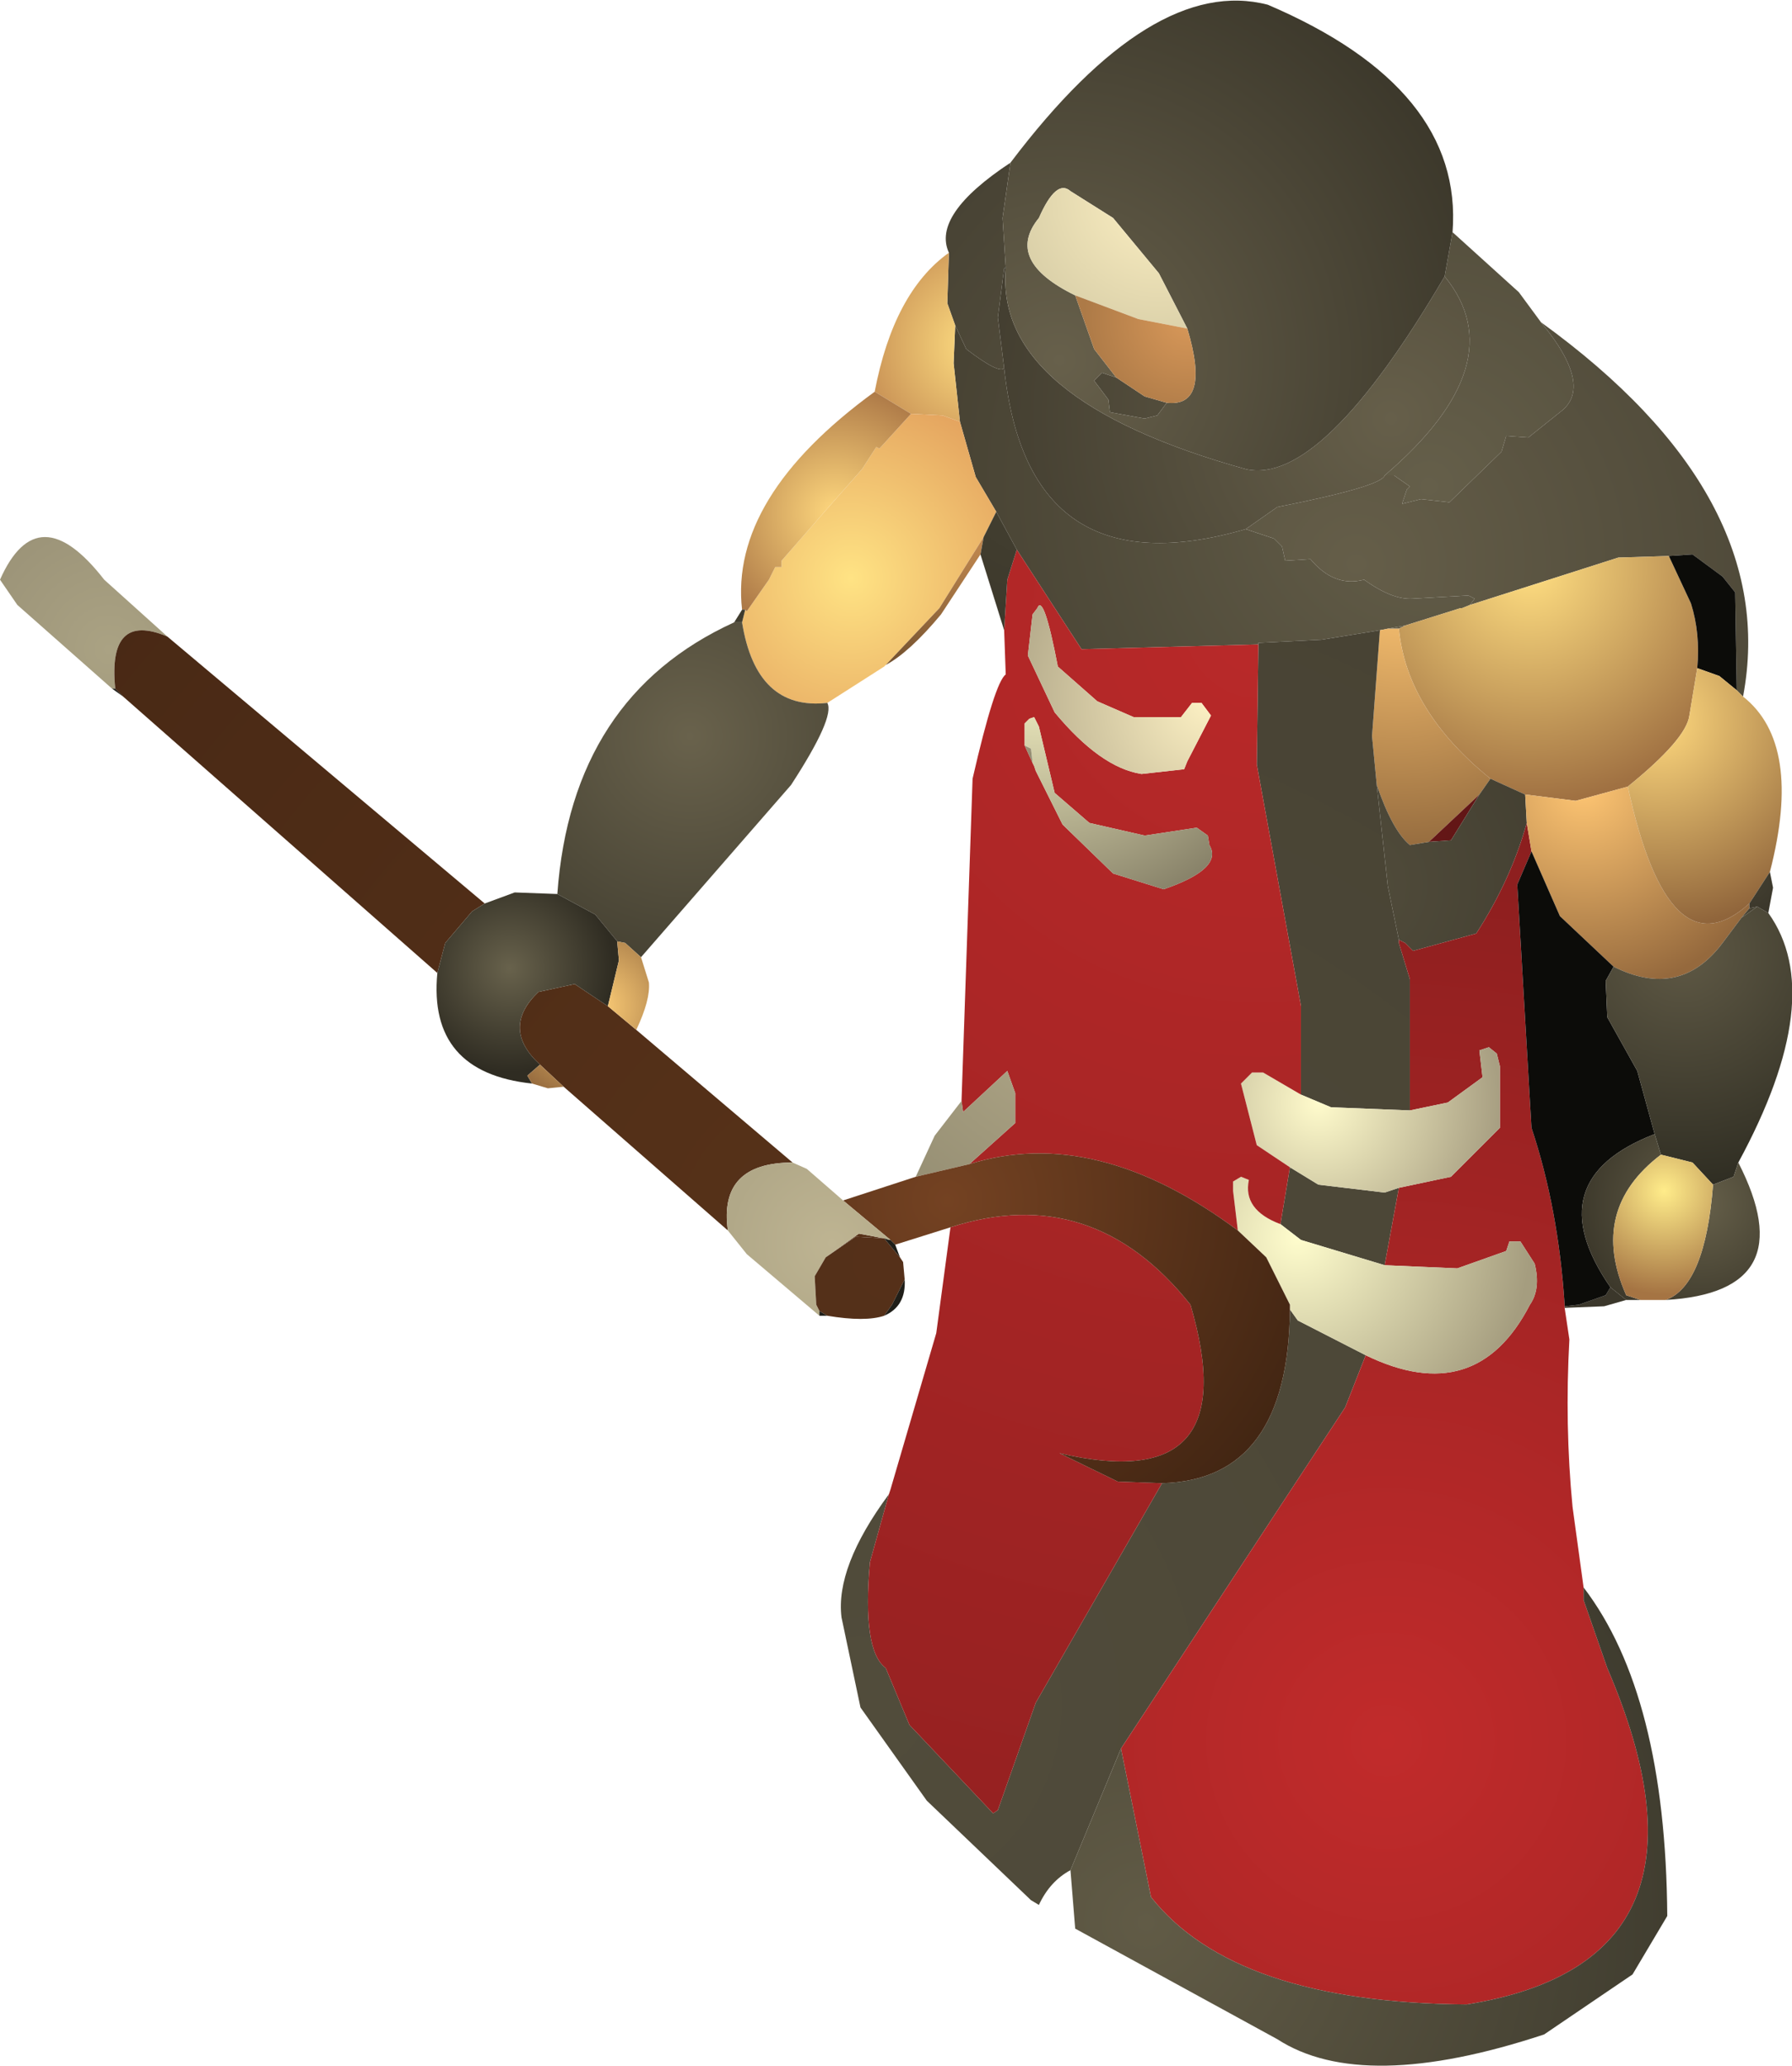 <?xml version="1.0" encoding="UTF-8" standalone="no"?>
<svg xmlns:ffdec="https://www.free-decompiler.com/flash" xmlns:xlink="http://www.w3.org/1999/xlink" ffdec:objectType="shape" height="65.4px" width="56.75px" xmlns="http://www.w3.org/2000/svg">
  <g transform="matrix(1.0, 0.0, 0.0, 1.0, 40.9, 52.7)">
    <path d="M5.1 -45.35 L7.2 -43.45 7.9 -42.5 Q9.6 -40.45 8.5 -39.65 L7.5 -38.85 6.8 -38.9 6.65 -38.4 5.0 -36.8 4.1 -36.9 3.5 -36.75 3.65 -37.2 3.75 -37.3 3.25 -37.65 2.95 -37.65 Q7.1 -41.2 4.85 -43.95 L5.1 -45.35 M-1.45 -35.95 L-0.55 -35.65 -0.3 -35.4 -0.2 -34.95 0.6 -35.0 Q1.35 -34.1 2.3 -34.35 3.2 -33.7 3.85 -33.75 L5.6 -33.85 5.8 -33.75 5.65 -33.55 5.4 -33.45 5.35 -33.45 3.6 -32.9 3.05 -32.8 2.8 -32.75 0.95 -32.45 -1.05 -32.35 -1.05 -32.3 -6.65 -32.15 -8.7 -35.3 -9.35 -36.5 -10.0 -37.6 -10.5 -39.35 -10.7 -41.2 -10.65 -42.4 -10.3 -41.65 Q-9.25 -40.85 -9.1 -41.05 -8.35 -33.95 -1.45 -35.95" fill="url(#gradient0)" fill-rule="evenodd" stroke="none"/>
    <path d="M2.95 -37.65 L3.25 -37.65 3.75 -37.3 3.65 -37.2 3.5 -36.75 4.1 -36.9 5.0 -36.8 6.65 -38.4 6.8 -38.9 7.5 -38.85 8.5 -39.65 Q9.6 -40.45 7.9 -42.5 15.5 -37.0 14.3 -30.65 L14.1 -30.85 14.05 -33.95 13.65 -34.45 12.7 -35.15 11.95 -35.1 10.35 -35.05 5.65 -33.55 5.8 -33.75 5.6 -33.85 3.85 -33.75 Q3.2 -33.7 2.3 -34.35 1.35 -34.1 0.6 -35.0 L-0.2 -34.95 -0.3 -35.4 -0.55 -35.65 -1.45 -35.95 -0.45 -36.65 Q2.85 -37.3 2.95 -37.65 M10.6 -11.55 L9.9 -11.35 8.65 -11.3 8.65 -11.35 9.1 -11.4 9.95 -11.7 10.1 -11.95 10.6 -11.55 M-10.85 -44.7 Q-11.4 -45.9 -8.9 -47.55 L-9.15 -45.8 -9.05 -44.25 -9.1 -44.2 -9.3 -42.65 -9.1 -41.05 Q-9.25 -40.85 -10.3 -41.65 L-10.65 -42.4 -10.9 -43.1 -10.85 -44.7 M3.6 -32.9 L3.4 -32.8 3.05 -32.8 3.6 -32.9" fill="url(#gradient1)" fill-rule="evenodd" stroke="none"/>
    <path d="M4.85 -43.95 Q7.1 -41.2 2.95 -37.65 2.85 -37.3 -0.45 -36.65 L-1.45 -35.95 Q-8.35 -33.95 -9.1 -41.05 L-9.3 -42.65 -9.1 -44.2 -9.05 -44.2 Q-9.4 -40.05 -1.45 -37.85 0.95 -37.3 4.85 -43.95 M-3.95 -39.95 L-4.25 -39.55 -4.65 -39.45 -5.75 -39.65 -5.8 -40.05 -6.25 -40.65 -6.0 -40.9 -5.55 -40.75 -4.65 -40.15 -3.95 -39.95" fill="url(#gradient2)" fill-rule="evenodd" stroke="none"/>
    <path d="M5.1 -45.35 L4.85 -43.95 Q0.95 -37.3 -1.45 -37.85 -9.4 -40.05 -9.05 -44.2 L-9.05 -44.25 -9.15 -45.8 -8.9 -47.55 Q-4.4 -53.5 -0.75 -52.55 5.45 -49.9 5.1 -45.35 M-3.3 -42.3 L-4.2 -44.05 -5.65 -45.8 -7.0 -46.65 Q-7.45 -47.05 -8.0 -45.8 -9.1 -44.45 -6.85 -43.35 L-6.25 -41.65 -5.55 -40.75 -6.0 -40.9 -6.25 -40.65 -5.8 -40.05 -5.75 -39.65 -4.65 -39.45 -4.25 -39.55 -3.95 -39.95 Q-2.55 -39.8 -3.3 -42.3" fill="url(#gradient3)" fill-rule="evenodd" stroke="none"/>
    <path d="M5.65 -33.55 L10.35 -35.05 11.95 -35.1 12.65 -33.6 Q12.95 -32.65 12.85 -31.55 L12.6 -30.05 Q12.5 -29.3 10.65 -27.8 L9.0 -27.35 7.4 -27.55 6.3 -28.05 Q3.65 -30.2 3.4 -32.8 L3.6 -32.9 5.35 -33.45 5.4 -33.45 5.65 -33.55" fill="url(#gradient4)" fill-rule="evenodd" stroke="none"/>
    <path d="M3.4 -32.8 Q3.65 -30.2 6.3 -28.05 L5.95 -27.55 4.35 -26.05 3.75 -25.95 Q3.2 -26.4 2.7 -27.85 L2.55 -29.4 2.8 -32.75 3.05 -32.8 3.4 -32.8" fill="url(#gradient5)" fill-rule="evenodd" stroke="none"/>
    <path d="M-7.0 6.5 Q-7.65 6.85 -8.0 7.6 L-8.25 7.45 -11.55 4.3 -13.65 1.35 -14.25 -1.5 Q-14.45 -3.1 -12.75 -5.4 L-13.35 -3.25 Q-13.6 -0.45 -12.85 0.1 L-12.1 1.9 -9.45 4.7 -9.3 4.6 -8.1 1.2 -4.1 -5.75 Q-0.1 -5.85 -0.05 -11.25 L0.2 -10.9 2.35 -9.8 1.7 -8.15 -5.4 2.65 -7.0 6.5 M2.8 -32.75 L2.55 -29.4 2.7 -27.85 3.05 -24.65 3.4 -22.95 3.4 -22.85 3.75 -21.7 3.75 -17.55 1.25 -17.65 0.3 -18.05 0.3 -20.85 -1.1 -28.5 -1.05 -32.3 -1.05 -32.35 0.95 -32.45 2.8 -32.75 M3.4 -15.1 L2.95 -12.65 0.3 -13.45 -0.35 -13.95 -0.05 -15.75 0.85 -15.2 2.95 -14.95 3.4 -15.1" fill="url(#gradient6)" fill-rule="evenodd" stroke="none"/>
    <path d="M4.35 -26.05 L5.95 -27.55 5.05 -26.1 4.35 -26.05" fill="url(#gradient7)" fill-rule="evenodd" stroke="none"/>
    <path d="M6.3 -28.05 L7.4 -27.55 7.45 -26.65 Q6.95 -24.85 5.85 -23.15 L3.85 -22.6 3.6 -22.85 3.4 -22.95 3.05 -24.65 2.7 -27.85 Q3.2 -26.4 3.75 -25.95 L4.35 -26.05 5.05 -26.1 5.95 -27.55 6.3 -28.05" fill="url(#gradient8)" fill-rule="evenodd" stroke="none"/>
    <path d="M8.65 -11.3 L8.8 -10.3 Q8.65 -7.6 8.9 -5.0 L9.25 -2.45 9.25 -2.05 10.0 0.1 Q14.0 9.4 5.55 10.75 -1.8 10.7 -4.45 7.35 L-5.4 2.65 1.7 -8.15 2.35 -9.8 Q5.85 -8.1 7.55 -11.4 7.9 -11.9 7.7 -12.7 L7.25 -13.4 6.9 -13.4 6.8 -13.1 5.25 -12.55 2.95 -12.65 3.4 -15.1 5.05 -15.45 6.6 -17.0 6.6 -18.95 6.5 -19.35 6.25 -19.55 5.95 -19.45 6.05 -18.6 4.95 -17.8 3.75 -17.55 3.75 -21.7 3.4 -22.85 3.4 -22.95 3.6 -22.85 3.85 -22.6 5.85 -23.15 Q6.95 -24.85 7.45 -26.65 L7.6 -25.75 7.15 -24.7 7.6 -17.0 Q8.45 -14.45 8.65 -11.4 L8.65 -11.35 8.65 -11.3" fill="url(#gradient9)" fill-rule="evenodd" stroke="none"/>
    <path d="M7.4 -27.55 L9.0 -27.35 10.65 -27.8 Q11.95 -21.8 14.5 -24.1 L14.5 -23.95 14.25 -23.65 13.65 -22.85 Q12.3 -21.05 10.2 -22.1 L8.5 -23.7 7.6 -25.75 7.45 -26.65 7.4 -27.55" fill="url(#gradient10)" fill-rule="evenodd" stroke="none"/>
    <path d="M11.95 -35.1 L12.7 -35.15 13.65 -34.45 14.05 -33.95 14.1 -30.85 13.55 -31.3 12.85 -31.55 Q12.95 -32.65 12.65 -33.6 L11.95 -35.1 M10.2 -22.1 L9.95 -21.65 10.0 -20.5 10.95 -18.8 11.5 -16.8 Q7.75 -15.35 10.1 -11.95 L9.95 -11.7 9.1 -11.4 8.65 -11.35 8.65 -11.4 Q8.45 -14.45 7.6 -17.0 L7.15 -24.7 7.6 -25.75 8.5 -23.7 10.2 -22.1" fill="url(#gradient11)" fill-rule="evenodd" stroke="none"/>
    <path d="M14.3 -30.65 Q16.2 -29.15 15.15 -25.1 L14.5 -24.1 Q11.95 -21.8 10.65 -27.8 12.5 -29.3 12.6 -30.05 L12.85 -31.55 13.55 -31.3 14.1 -30.85 14.3 -30.65" fill="url(#gradient12)" fill-rule="evenodd" stroke="none"/>
    <path d="M15.1 -23.8 Q17.0 -21.15 14.15 -15.9 L14.0 -15.45 13.35 -15.2 12.7 -15.9 11.7 -16.15 11.5 -16.8 10.95 -18.8 10.0 -20.5 9.95 -21.65 10.2 -22.1 Q12.3 -21.05 13.65 -22.85 L14.25 -23.65 14.75 -24.0 15.1 -23.8" fill="url(#gradient13)" fill-rule="evenodd" stroke="none"/>
    <path d="M15.15 -25.1 L15.25 -24.6 15.1 -23.8 14.75 -24.0 14.5 -23.95 14.5 -24.1 15.15 -25.1" fill="url(#gradient14)" fill-rule="evenodd" stroke="none"/>
    <path d="M14.5 -23.95 L14.75 -24.0 14.25 -23.65 14.5 -23.95" fill="url(#gradient15)" fill-rule="evenodd" stroke="none"/>
    <path d="M14.15 -15.9 Q16.25 -11.8 11.85 -11.55 13.1 -12.0 13.35 -15.2 L14.0 -15.45 14.15 -15.9 M11.05 -11.55 L10.6 -11.55 10.1 -11.95 Q7.75 -15.35 11.5 -16.8 L11.7 -16.15 Q9.4 -14.4 10.6 -11.7 L11.05 -11.55" fill="url(#gradient16)" fill-rule="evenodd" stroke="none"/>
    <path d="M11.85 -11.55 L11.05 -11.55 10.6 -11.7 Q9.4 -14.4 11.7 -16.15 L12.7 -15.9 13.35 -15.2 Q13.1 -12.0 11.85 -11.55" fill="url(#gradient17)" fill-rule="evenodd" stroke="none"/>
    <path d="M0.3 -18.05 L1.25 -17.65 3.75 -17.55 4.95 -17.8 6.05 -18.6 5.95 -19.45 6.25 -19.55 6.5 -19.35 6.6 -18.95 6.6 -17.0 5.05 -15.45 3.4 -15.1 2.95 -14.95 0.85 -15.2 -0.05 -15.75 -1.1 -16.45 -1.6 -18.4 -1.25 -18.75 -0.9 -18.75 0.3 -18.05" fill="url(#gradient18)" fill-rule="evenodd" stroke="none"/>
    <path d="M-0.35 -13.95 L0.3 -13.45 2.95 -12.65 5.25 -12.55 6.8 -13.1 6.9 -13.4 7.25 -13.4 7.7 -12.7 Q7.9 -11.9 7.55 -11.4 5.85 -8.1 2.35 -9.8 L0.2 -10.9 -0.05 -11.25 -0.05 -11.4 -0.8 -12.9 -1.7 -13.75 -1.85 -15.0 -1.85 -15.3 -1.6 -15.45 -1.35 -15.35 Q-1.55 -14.4 -0.35 -13.95" fill="url(#gradient19)" fill-rule="evenodd" stroke="none"/>
    <path d="M-12.75 -5.4 L-12.7 -5.55 -11.25 -10.5 -10.8 -13.85 Q-6.3 -15.3 -3.2 -11.4 -1.4 -5.3 -7.35 -6.7 L-5.5 -5.8 -4.1 -5.75 -8.1 1.2 -9.3 4.6 -9.45 4.7 -12.1 1.9 -12.85 0.1 Q-13.6 -0.45 -13.35 -3.25 L-12.75 -5.4 M-1.05 -32.3 L-1.1 -28.5 0.3 -20.85 0.3 -18.05 -0.9 -18.75 -1.25 -18.75 -1.6 -18.4 -1.1 -16.45 -0.05 -15.75 -0.35 -13.95 Q-1.55 -14.4 -1.35 -15.35 L-1.6 -15.45 -1.85 -15.3 -1.85 -15.0 -1.7 -13.75 Q-6.2 -17.1 -10.2 -15.85 L-8.75 -17.15 -8.75 -18.1 -9.0 -18.8 -10.4 -17.5 -10.45 -17.85 -10.1 -28.05 Q-9.4 -31.1 -9.05 -31.35 L-9.1 -32.75 -9.0 -34.35 -8.7 -35.3 -6.65 -32.15 -1.05 -32.3 M-8.2 -33.25 L-8.35 -31.95 -7.5 -30.15 Q-6.05 -28.4 -4.75 -28.2 L-3.4 -28.35 -3.3 -28.6 -2.55 -30.05 -2.85 -30.45 -3.15 -30.45 -3.5 -30.0 -5.0 -30.0 -6.15 -30.5 -7.4 -31.6 Q-7.85 -33.95 -8.05 -33.45 L-8.2 -33.25 M-8.2 -28.55 L-8.15 -28.45 -8.1 -28.3 -7.25 -26.6 -5.65 -25.05 -4.05 -24.55 Q-2.15 -25.2 -2.6 -25.95 L-2.65 -26.25 -3.0 -26.5 -4.65 -26.25 -6.4 -26.65 -7.5 -27.6 -8.0 -29.7 -8.15 -30.0 -8.3 -29.95 -8.45 -29.8 -8.45 -29.1 -8.2 -28.55" fill="url(#gradient20)" fill-rule="evenodd" stroke="none"/>
    <path d="M9.25 -2.45 Q11.85 0.95 11.9 7.95 L10.8 9.8 8.0 11.7 Q2.25 13.6 -0.45 11.85 L-6.85 8.35 -7.0 6.5 -5.4 2.65 -4.45 7.35 Q-1.8 10.7 5.55 10.75 14.0 9.4 10.0 0.1 L9.25 -2.05 9.25 -2.45" fill="url(#gradient21)" fill-rule="evenodd" stroke="none"/>
    <path d="M-6.85 -43.35 Q-9.1 -44.45 -8.0 -45.8 -7.45 -47.05 -7.0 -46.65 L-5.65 -45.8 -4.2 -44.05 -3.3 -42.3 -4.85 -42.6 -6.85 -43.35" fill="url(#gradient22)" fill-rule="evenodd" stroke="none"/>
    <path d="M-9.05 -44.2 L-9.1 -44.2 -9.05 -44.25 -9.05 -44.2" fill="url(#gradient23)" fill-rule="evenodd" stroke="none"/>
    <path d="M-6.85 -43.35 L-4.85 -42.6 -3.3 -42.3 Q-2.55 -39.8 -3.95 -39.95 L-4.65 -40.15 -5.55 -40.75 -6.25 -41.65 -6.85 -43.35" fill="url(#gradient24)" fill-rule="evenodd" stroke="none"/>
    <path d="M-13.2 -40.3 Q-12.6 -43.45 -10.85 -44.7 L-10.9 -43.1 -10.65 -42.4 -10.7 -41.2 -10.5 -39.35 -11.05 -39.55 -12.05 -39.6 -13.2 -40.3" fill="url(#gradient25)" fill-rule="evenodd" stroke="none"/>
    <path d="M-17.3 -33.4 L-17.25 -33.35 -16.55 -34.35 -16.35 -34.75 -16.15 -34.75 -16.15 -34.95 -13.6 -37.85 -13.15 -38.55 -13.05 -38.5 -12.05 -39.6 -11.05 -39.55 -10.5 -39.35 -10.0 -37.6 -9.35 -36.5 -9.75 -35.7 -11.15 -33.45 -12.85 -31.65 -12.9 -31.6 -14.7 -30.45 Q-16.95 -30.2 -17.4 -33.0 L-17.3 -33.4" fill="url(#gradient26)" fill-rule="evenodd" stroke="none"/>
    <path d="M-17.4 -33.4 Q-17.8 -36.95 -13.2 -40.3 L-12.05 -39.6 -13.05 -38.5 -13.15 -38.55 -13.6 -37.85 -16.15 -34.95 -16.15 -34.75 -16.35 -34.75 -16.55 -34.35 -17.25 -33.35 -17.3 -33.4 -17.4 -33.4" fill="url(#gradient27)" fill-rule="evenodd" stroke="none"/>
    <path d="M-12.85 -31.65 L-11.15 -33.45 -9.75 -35.7 -9.85 -35.15 -11.1 -33.25 Q-12.1 -32.05 -12.85 -31.65" fill="url(#gradient28)" fill-rule="evenodd" stroke="none"/>
    <path d="M-17.65 -33.0 L-17.4 -33.4 -17.3 -33.4 -17.4 -33.0 -17.65 -33.0" fill="url(#gradient29)" fill-rule="evenodd" stroke="none"/>
    <path d="M-23.25 -24.4 Q-22.8 -30.65 -17.65 -33.0 L-17.4 -33.0 Q-16.95 -30.2 -14.7 -30.45 -14.45 -30.0 -15.85 -27.85 L-20.6 -22.4 -21.1 -22.85 -21.35 -22.9 -22.05 -23.75 -23.25 -24.4" fill="url(#gradient30)" fill-rule="evenodd" stroke="none"/>
    <path d="M-9.75 -35.7 L-9.35 -36.5 -8.7 -35.3 -9.0 -34.35 -9.1 -32.75 -9.85 -35.15 -9.75 -35.7" fill="url(#gradient31)" fill-rule="evenodd" stroke="none"/>
    <path d="M-8.2 -33.25 L-8.05 -33.45 Q-7.85 -33.95 -7.4 -31.6 L-6.15 -30.5 -5.0 -30.0 -3.5 -30.0 -3.15 -30.45 -2.85 -30.45 -2.55 -30.05 -3.3 -28.6 -3.4 -28.35 -4.75 -28.2 Q-6.05 -28.4 -7.5 -30.15 L-8.35 -31.95 -8.2 -33.25" fill="url(#gradient32)" fill-rule="evenodd" stroke="none"/>
    <path d="M-8.45 -29.1 L-8.45 -29.8 -8.3 -29.95 -8.15 -30.0 -8.0 -29.7 -7.5 -27.6 -6.4 -26.65 -4.65 -26.25 -3.0 -26.5 -2.65 -26.25 -2.6 -25.95 Q-2.15 -25.2 -4.05 -24.55 L-5.65 -25.05 -7.25 -26.6 -8.1 -28.3 -8.15 -28.45 -8.2 -28.55 -8.25 -29.0 -8.45 -29.1" fill="url(#gradient33)" fill-rule="evenodd" stroke="none"/>
    <path d="M-8.45 -29.1 L-8.25 -29.0 -8.2 -28.55 -8.45 -29.1" fill="url(#gradient34)" fill-rule="evenodd" stroke="none"/>
    <path d="M-37.35 -30.9 L-40.35 -33.55 -40.9 -34.35 Q-39.7 -37.05 -37.6 -34.35 L-35.6 -32.55 Q-37.5 -33.35 -37.25 -30.9 L-37.35 -30.9" fill="url(#gradient35)" fill-rule="evenodd" stroke="none"/>
    <path d="M-17.85 -13.75 L-23.05 -18.3 -23.8 -19.0 Q-25.05 -20.15 -23.85 -21.3 L-22.7 -21.55 -21.65 -20.85 -20.75 -20.1 -15.8 -15.9 Q-18.15 -15.9 -17.85 -13.75 M-27.05 -21.9 L-37.0 -30.65 -37.25 -30.9 Q-37.5 -33.35 -35.6 -32.55 L-25.55 -24.1 -25.95 -23.85 -26.8 -22.85 -27.05 -21.9 M-12.9 -13.5 L-13.8 -13.55 -14.75 -12.9 -13.7 -13.65 -12.9 -13.5" fill="url(#gradient36)" fill-rule="evenodd" stroke="none"/>
    <path d="M-37.0 -30.65 L-37.35 -30.9 -37.25 -30.9 -37.0 -30.65" fill="url(#gradient37)" fill-rule="evenodd" stroke="none"/>
    <path d="M-24.05 -18.4 Q-27.35 -18.75 -27.05 -21.9 L-26.8 -22.85 -25.95 -23.85 -25.55 -24.1 -24.6 -24.45 -23.25 -24.4 -22.05 -23.75 -21.35 -22.9 -21.35 -22.85 -21.3 -22.3 -21.65 -20.85 -22.7 -21.55 -23.85 -21.3 Q-25.05 -20.15 -23.8 -19.0 L-24.2 -18.65 -24.05 -18.4" fill="url(#gradient38)" fill-rule="evenodd" stroke="none"/>
    <path d="M-23.05 -18.3 L-23.55 -18.25 -24.05 -18.4 -24.2 -18.65 -23.8 -19.0 -23.05 -18.3 M-20.6 -22.4 L-20.35 -21.6 Q-20.3 -21.05 -20.75 -20.1 L-21.65 -20.85 -21.3 -22.3 -21.35 -22.85 -21.35 -22.9 -21.1 -22.85 -20.6 -22.4" fill="url(#gradient39)" fill-rule="evenodd" stroke="none"/>
    <path d="M-11.9 -15.45 L-11.3 -16.75 -10.45 -17.85 -10.4 -17.5 -9.0 -18.8 -8.75 -18.1 -8.75 -17.15 -10.2 -15.85 -11.9 -15.45" fill="url(#gradient40)" fill-rule="evenodd" stroke="none"/>
    <path d="M-10.8 -13.85 L-12.55 -13.3 -12.7 -13.45 -14.2 -14.7 -11.9 -15.45 -10.2 -15.85 Q-6.2 -17.1 -1.7 -13.75 L-0.8 -12.9 -0.05 -11.4 -0.05 -11.25 Q-0.1 -5.85 -4.1 -5.75 L-5.5 -5.8 -7.35 -6.7 Q-1.4 -5.3 -3.2 -11.4 -6.3 -15.3 -10.8 -13.85" fill="url(#gradient41)" fill-rule="evenodd" stroke="none"/>
    <path d="M-14.95 -11.05 L-17.25 -13.0 -17.85 -13.75 Q-18.15 -15.9 -15.8 -15.9 L-15.35 -15.7 -14.2 -14.7 -12.7 -13.45 -12.75 -13.45 -12.9 -13.5 -13.7 -13.65 -14.75 -12.9 -15.1 -12.3 -15.05 -11.4 -14.95 -11.2 -14.95 -11.05" fill="url(#gradient42)" fill-rule="evenodd" stroke="none"/>
    <path d="M-12.4 -12.9 L-12.3 -12.75 -12.25 -12.2 -12.65 -11.4 -12.9 -11.05 Q-13.5 -10.85 -14.7 -11.05 L-14.95 -11.2 -15.05 -11.4 -15.1 -12.3 -14.75 -12.9 -13.8 -13.55 -12.9 -13.5 -12.4 -12.9" fill="url(#gradient43)" fill-rule="evenodd" stroke="none"/>
    <path d="M-12.55 -13.3 L-12.4 -12.9 -12.9 -13.5 -12.75 -13.45 -12.7 -13.45 -12.55 -13.3 M-12.25 -12.2 Q-12.2 -11.35 -12.9 -11.05 L-12.65 -11.4 -12.25 -12.2 M-14.7 -11.05 L-14.95 -11.05 -14.95 -11.2 -14.7 -11.05" fill="url(#gradient44)" fill-rule="evenodd" stroke="none"/>
  </g>
  <defs>
    <radialGradient cx="0" cy="0" gradientTransform="matrix(0.02, 0.0, 0.0, 0.02, 4.35, -37.3)" gradientUnits="userSpaceOnUse" id="gradient0" r="819.2" spreadMethod="pad">
      <stop offset="0.0" stop-color="#655f4a"/>
      <stop offset="1.0" stop-color="#464132"/>
    </radialGradient>
    <radialGradient cx="0" cy="0" gradientTransform="matrix(0.03, 0.0, 0.0, 0.03, 2.05, -34.85)" gradientUnits="userSpaceOnUse" id="gradient1" r="819.2" spreadMethod="pad">
      <stop offset="0.0" stop-color="#655e49"/>
      <stop offset="1.0" stop-color="#3b372b"/>
    </radialGradient>
    <radialGradient cx="0" cy="0" gradientTransform="matrix(0.016, 0.0, 0.0, 0.016, 3.15, -39.45)" gradientUnits="userSpaceOnUse" id="gradient2" r="819.2" spreadMethod="pad">
      <stop offset="0.0" stop-color="#665f4a"/>
      <stop offset="1.0" stop-color="#433e30"/>
    </radialGradient>
    <radialGradient cx="0" cy="0" gradientTransform="matrix(0.017, 0.0, 0.0, 0.017, -7.35, -41.3)" gradientUnits="userSpaceOnUse" id="gradient3" r="819.2" spreadMethod="pad">
      <stop offset="0.0" stop-color="#67604b"/>
      <stop offset="1.0" stop-color="#3c382b"/>
    </radialGradient>
    <radialGradient cx="0" cy="0" gradientTransform="matrix(0.009, 0.0, 0.0, 0.009, 7.55, -34.7)" gradientUnits="userSpaceOnUse" id="gradient4" r="819.2" spreadMethod="pad">
      <stop offset="0.0" stop-color="#ffde81"/>
      <stop offset="1.0" stop-color="#a07142"/>
    </radialGradient>
    <radialGradient cx="0" cy="0" gradientTransform="matrix(0.012, 0.0, 0.0, 0.012, 3.4, -34.25)" gradientUnits="userSpaceOnUse" id="gradient5" r="819.2" spreadMethod="pad">
      <stop offset="0.0" stop-color="#ffc673"/>
      <stop offset="1.0" stop-color="#845d36"/>
    </radialGradient>
    <radialGradient cx="0" cy="0" gradientTransform="matrix(0.047, 0.0, 0.0, 0.047, -13.7, 1.25)" gradientUnits="userSpaceOnUse" id="gradient6" r="819.2" spreadMethod="pad">
      <stop offset="0.0" stop-color="#514c3b"/>
      <stop offset="1.0" stop-color="#484334"/>
    </radialGradient>
    <radialGradient cx="0" cy="0" gradientTransform="matrix(0.033, 0.0, 0.0, 0.033, -9.5, -30.6)" gradientUnits="userSpaceOnUse" id="gradient7" r="819.2" spreadMethod="pad">
      <stop offset="0.0" stop-color="#902020"/>
      <stop offset="1.0" stop-color="#400e0e"/>
    </radialGradient>
    <radialGradient cx="0" cy="0" gradientTransform="matrix(0.011, 0.0, 0.0, 0.011, 1.9, -24.7)" gradientUnits="userSpaceOnUse" id="gradient8" r="819.2" spreadMethod="pad">
      <stop offset="0.0" stop-color="#514c3b"/>
      <stop offset="1.0" stop-color="#3f3b2e"/>
    </radialGradient>
    <radialGradient cx="0" cy="0" gradientTransform="matrix(0.039, 0.0, 0.0, 0.039, 3.0, 2.4)" gradientUnits="userSpaceOnUse" id="gradient9" r="819.2" spreadMethod="pad">
      <stop offset="0.0" stop-color="#c12b2b"/>
      <stop offset="1.0" stop-color="#861d1d"/>
    </radialGradient>
    <radialGradient cx="0" cy="0" gradientTransform="matrix(0.008, 0.0, 0.0, 0.008, 9.25, -27.8)" gradientUnits="userSpaceOnUse" id="gradient10" r="819.2" spreadMethod="pad">
      <stop offset="0.0" stop-color="#ffc673"/>
      <stop offset="1.0" stop-color="#95693d"/>
    </radialGradient>
    <radialGradient cx="0" cy="0" gradientTransform="matrix(0.032, 0.0, 0.0, 0.032, 13.2, -36.9)" gradientUnits="userSpaceOnUse" id="gradient11" r="819.2" spreadMethod="pad">
      <stop offset="0.0" stop-color="#0c0c09"/>
      <stop offset="1.0" stop-color="#0c0c09"/>
    </radialGradient>
    <radialGradient cx="0" cy="0" gradientTransform="matrix(0.008, 0.0, 0.0, 0.008, 11.6, -29.9)" gradientUnits="userSpaceOnUse" id="gradient12" r="819.2" spreadMethod="pad">
      <stop offset="0.0" stop-color="#ffd97e"/>
      <stop offset="1.0" stop-color="#90653b"/>
    </radialGradient>
    <radialGradient cx="0" cy="0" gradientTransform="matrix(0.009, 0.0, 0.0, 0.009, 12.4, -22.6)" gradientUnits="userSpaceOnUse" id="gradient13" r="819.2" spreadMethod="pad">
      <stop offset="0.0" stop-color="#5f5945"/>
      <stop offset="1.0" stop-color="#302e23"/>
    </radialGradient>
    <radialGradient cx="0" cy="0" gradientTransform="matrix(0.002, 0.0, 0.0, 0.002, 14.55, -24.8)" gradientUnits="userSpaceOnUse" id="gradient14" r="819.2" spreadMethod="pad">
      <stop offset="0.0" stop-color="#433f31"/>
      <stop offset="1.0" stop-color="#363227"/>
    </radialGradient>
    <radialGradient cx="0" cy="0" gradientTransform="matrix(0.002, 0.0, 0.0, 0.002, 14.0, -23.65)" gradientUnits="userSpaceOnUse" id="gradient15" r="819.2" spreadMethod="pad">
      <stop offset="0.0" stop-color="#4a4535"/>
      <stop offset="1.0" stop-color="#413d2f"/>
    </radialGradient>
    <radialGradient cx="0" cy="0" gradientTransform="matrix(0.005, 0.0, 0.0, 0.005, 12.95, -14.6)" gradientUnits="userSpaceOnUse" id="gradient16" r="819.2" spreadMethod="pad">
      <stop offset="0.0" stop-color="#66604a"/>
      <stop offset="1.0" stop-color="#3a3629"/>
    </radialGradient>
    <radialGradient cx="0" cy="0" gradientTransform="matrix(0.004, 0.0, 0.0, 0.004, 11.8, -15.0)" gradientUnits="userSpaceOnUse" id="gradient17" r="819.2" spreadMethod="pad">
      <stop offset="0.0" stop-color="#ffec8a"/>
      <stop offset="1.0" stop-color="#a57443"/>
    </radialGradient>
    <radialGradient cx="0" cy="0" gradientTransform="matrix(0.007, 0.0, 0.0, 0.007, 0.85, -17.8)" gradientUnits="userSpaceOnUse" id="gradient18" r="819.2" spreadMethod="pad">
      <stop offset="0.0" stop-color="#fffbcc"/>
      <stop offset="1.0" stop-color="#a89f82"/>
    </radialGradient>
    <radialGradient cx="0" cy="0" gradientTransform="matrix(0.009, 0.0, 0.0, 0.009, 0.2, -13.55)" gradientUnits="userSpaceOnUse" id="gradient19" r="819.2" spreadMethod="pad">
      <stop offset="0.0" stop-color="#fffdcd"/>
      <stop offset="1.0" stop-color="#a59d7f"/>
    </radialGradient>
    <radialGradient cx="0" cy="0" gradientTransform="matrix(0.047, 0.0, 0.0, 0.047, -1.0, -33.0)" gradientUnits="userSpaceOnUse" id="gradient20" r="819.2" spreadMethod="pad">
      <stop offset="0.0" stop-color="#b92929"/>
      <stop offset="1.0" stop-color="#962121"/>
    </radialGradient>
    <radialGradient cx="0" cy="0" gradientTransform="matrix(0.022, 0.0, 0.0, 0.022, -4.6, 8.15)" gradientUnits="userSpaceOnUse" id="gradient21" r="819.2" spreadMethod="pad">
      <stop offset="0.0" stop-color="#615b46"/>
      <stop offset="1.0" stop-color="#3e3b2e"/>
    </radialGradient>
    <radialGradient cx="0" cy="0" gradientTransform="matrix(0.006, 0.0, 0.0, 0.006, -4.2, -46.55)" gradientUnits="userSpaceOnUse" id="gradient22" r="819.2" spreadMethod="pad">
      <stop offset="0.0" stop-color="#fdf0c3"/>
      <stop offset="1.0" stop-color="#d8cea7"/>
    </radialGradient>
    <radialGradient cx="0" cy="0" gradientTransform="matrix(0.009, 0.0, 0.0, 0.009, -8.8, -48.1)" gradientUnits="userSpaceOnUse" id="gradient23" r="819.2" spreadMethod="pad">
      <stop offset="0.0" stop-color="#3d392c"/>
      <stop offset="1.0" stop-color="#201e17"/>
    </radialGradient>
    <radialGradient cx="0" cy="0" gradientTransform="matrix(0.004, 0.0, 0.0, 0.004, -3.3, -42.6)" gradientUnits="userSpaceOnUse" id="gradient24" r="819.2" spreadMethod="pad">
      <stop offset="0.0" stop-color="#d89859"/>
      <stop offset="1.0" stop-color="#ad7a47"/>
    </radialGradient>
    <radialGradient cx="0" cy="0" gradientTransform="matrix(0.005, 0.0, 0.0, 0.005, -9.95, -41.8)" gradientUnits="userSpaceOnUse" id="gradient25" r="819.2" spreadMethod="pad">
      <stop offset="0.0" stop-color="#ffdf82"/>
      <stop offset="1.0" stop-color="#c38950"/>
    </radialGradient>
    <radialGradient cx="0" cy="0" gradientTransform="matrix(0.008, 0.0, 0.0, 0.008, -13.95, -34.4)" gradientUnits="userSpaceOnUse" id="gradient26" r="819.2" spreadMethod="pad">
      <stop offset="0.0" stop-color="#ffe384"/>
      <stop offset="1.0" stop-color="#e29f5c"/>
    </radialGradient>
    <radialGradient cx="0" cy="0" gradientTransform="matrix(0.005, 0.0, 0.0, 0.005, -14.45, -36.45)" gradientUnits="userSpaceOnUse" id="gradient27" r="819.2" spreadMethod="pad">
      <stop offset="0.0" stop-color="#ffd87e"/>
      <stop offset="1.0" stop-color="#ad7947"/>
    </radialGradient>
    <radialGradient cx="0" cy="0" gradientTransform="matrix(0.007, 0.0, 0.0, 0.007, -10.1, -35.6)" gradientUnits="userSpaceOnUse" id="gradient28" r="819.2" spreadMethod="pad">
      <stop offset="0.0" stop-color="#c1884f"/>
      <stop offset="1.0" stop-color="#624528"/>
    </radialGradient>
    <radialGradient cx="0" cy="0" gradientTransform="matrix(8.0E-4, 0.0, 0.0, 8.0E-4, -17.45, -33.05)" gradientUnits="userSpaceOnUse" id="gradient29" r="819.2" spreadMethod="pad">
      <stop offset="0.0" stop-color="#413d2f"/>
      <stop offset="1.0" stop-color="#3c382b"/>
    </radialGradient>
    <radialGradient cx="0" cy="0" gradientTransform="matrix(0.01, 0.0, 0.0, 0.01, -19.05, -29.4)" gradientUnits="userSpaceOnUse" id="gradient30" r="819.2" spreadMethod="pad">
      <stop offset="0.0" stop-color="#69624c"/>
      <stop offset="1.0" stop-color="#423e30"/>
    </radialGradient>
    <radialGradient cx="0" cy="0" gradientTransform="matrix(0.006, 0.0, 0.0, 0.006, -7.95, -37.55)" gradientUnits="userSpaceOnUse" id="gradient31" r="819.2" spreadMethod="pad">
      <stop offset="0.0" stop-color="#454132"/>
      <stop offset="1.0" stop-color="#3c382b"/>
    </radialGradient>
    <radialGradient cx="0" cy="0" gradientTransform="matrix(0.008, 0.0, 0.0, 0.008, -2.65, -30.45)" gradientUnits="userSpaceOnUse" id="gradient32" r="819.2" spreadMethod="pad">
      <stop offset="0.0" stop-color="#fcf0c3"/>
      <stop offset="1.0" stop-color="#b2a889"/>
    </radialGradient>
    <radialGradient cx="0" cy="0" gradientTransform="matrix(0.011, 0.0, 0.0, 0.011, -8.0, -32.1)" gradientUnits="userSpaceOnUse" id="gradient33" r="819.2" spreadMethod="pad">
      <stop offset="0.0" stop-color="#fffccd"/>
      <stop offset="1.0" stop-color="#837d65"/>
    </radialGradient>
    <radialGradient cx="0" cy="0" gradientTransform="matrix(0.003, 0.0, 0.0, 0.003, -8.5, -29.45)" gradientUnits="userSpaceOnUse" id="gradient34" r="819.2" spreadMethod="pad">
      <stop offset="0.0" stop-color="#9e9679"/>
      <stop offset="1.0" stop-color="#7e7861"/>
    </radialGradient>
    <radialGradient cx="0" cy="0" gradientTransform="matrix(0.006, 0.0, 0.0, 0.006, -37.45, -32.15)" gradientUnits="userSpaceOnUse" id="gradient35" r="819.2" spreadMethod="pad">
      <stop offset="0.0" stop-color="#aaa283"/>
      <stop offset="1.0" stop-color="#9a9277"/>
    </radialGradient>
    <radialGradient cx="0" cy="0" gradientTransform="matrix(0.037, 0.0, 0.0, 0.037, -14.5, -13.3)" gradientUnits="userSpaceOnUse" id="gradient36" r="819.2" spreadMethod="pad">
      <stop offset="0.0" stop-color="#573219"/>
      <stop offset="1.0" stop-color="#492915"/>
    </radialGradient>
    <radialGradient cx="0" cy="0" gradientTransform="matrix(0.003, 0.0, 0.0, 0.003, -35.4, -32.45)" gradientUnits="userSpaceOnUse" id="gradient37" r="819.2" spreadMethod="pad">
      <stop offset="0.0" stop-color="#1f1e18"/>
      <stop offset="1.0" stop-color="#1f1e18"/>
    </radialGradient>
    <radialGradient cx="0" cy="0" gradientTransform="matrix(0.004, 0.0, 0.0, 0.004, -24.75, -22.05)" gradientUnits="userSpaceOnUse" id="gradient38" r="819.2" spreadMethod="pad">
      <stop offset="0.0" stop-color="#68624c"/>
      <stop offset="1.0" stop-color="#2f2c22"/>
    </radialGradient>
    <radialGradient cx="0" cy="0" gradientTransform="matrix(0.004, 0.0, 0.0, 0.004, -22.0, -20.85)" gradientUnits="userSpaceOnUse" id="gradient39" r="819.2" spreadMethod="pad">
      <stop offset="0.0" stop-color="#ffcf78"/>
      <stop offset="1.0" stop-color="#94693d"/>
    </radialGradient>
    <radialGradient cx="0" cy="0" gradientTransform="matrix(0.012, 0.0, 0.0, 0.012, -5.95, -22.3)" gradientUnits="userSpaceOnUse" id="gradient40" r="819.2" spreadMethod="pad">
      <stop offset="0.0" stop-color="#b9af8e"/>
      <stop offset="1.0" stop-color="#948d72"/>
    </radialGradient>
    <radialGradient cx="0" cy="0" gradientTransform="matrix(0.015, 0.0, 0.0, 0.015, -10.9, -14.7)" gradientUnits="userSpaceOnUse" id="gradient41" r="819.2" spreadMethod="pad">
      <stop offset="0.0" stop-color="#744222"/>
      <stop offset="1.0" stop-color="#432613"/>
    </radialGradient>
    <radialGradient cx="0" cy="0" gradientTransform="matrix(0.004, 0.0, 0.0, 0.004, -14.55, -13.35)" gradientUnits="userSpaceOnUse" id="gradient42" r="819.2" spreadMethod="pad">
      <stop offset="0.0" stop-color="#beb492"/>
      <stop offset="1.0" stop-color="#b1a888"/>
    </radialGradient>
    <radialGradient cx="0" cy="0" gradientTransform="matrix(0.003, 0.0, 0.0, 0.003, -12.65, -12.75)" gradientUnits="userSpaceOnUse" id="gradient43" r="819.2" spreadMethod="pad">
      <stop offset="0.0" stop-color="#553019"/>
      <stop offset="1.0" stop-color="#543019"/>
    </radialGradient>
    <radialGradient cx="0" cy="0" gradientTransform="matrix(0.003, 0.0, 0.0, 0.003, -14.15, -11.55)" gradientUnits="userSpaceOnUse" id="gradient44" r="819.2" spreadMethod="pad">
      <stop offset="0.0" stop-color="#1f1e18"/>
      <stop offset="1.0" stop-color="#1f1e18"/>
    </radialGradient>
  </defs>
</svg>
